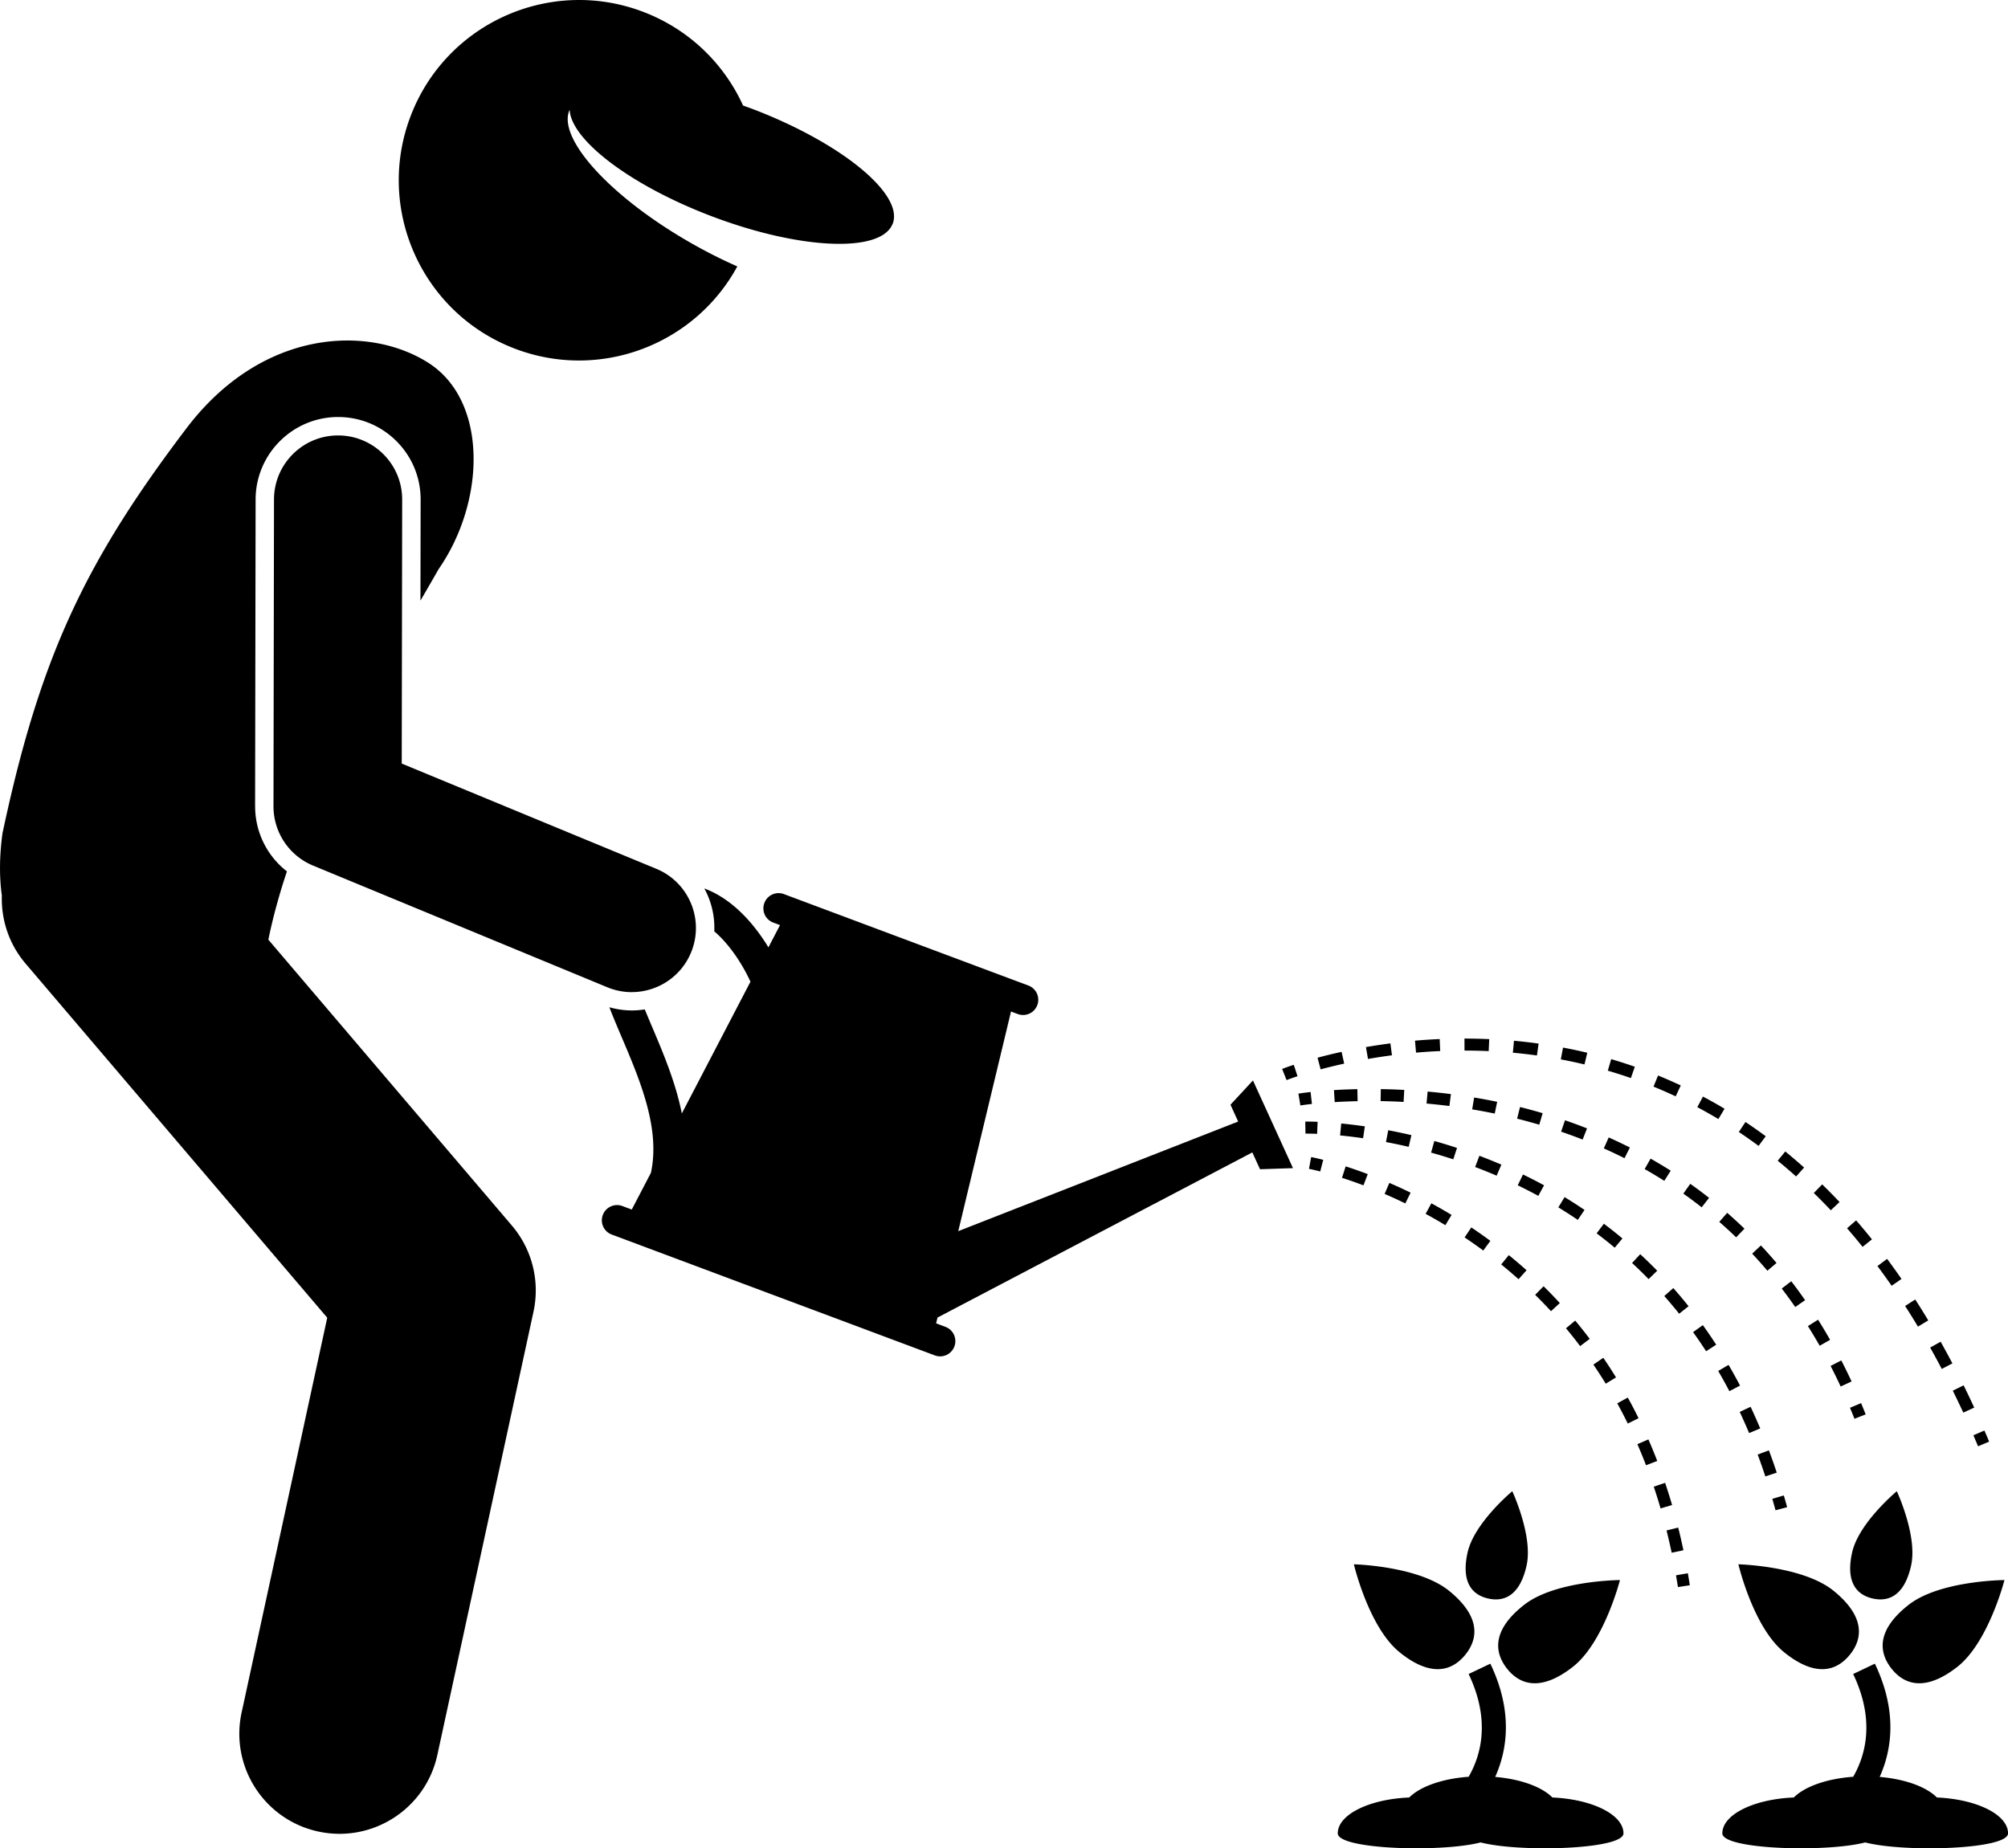 <svg xmlns="http://www.w3.org/2000/svg" xml:space="preserve" viewBox="0 0 543.92 500.7" shape-rendering="geometricPrecision" text-rendering="geometricPrecision" image-rendering="optimizeQuality" fill-rule="evenodd" clip-rule="evenodd"><g fill="currentColor"><path d="M379.06 447.55c8.33 6.77 14.13 5.31 17.85.73 3.72-4.58 3.95-10.55-4.38-17.32s-25.8-7.19-25.8-7.19 4 17 12.33 23.77zM403.13 433.04c4.41.99 8.59-.89 10.38-8.92 1.8-8.02-3.87-20.15-3.87-20.15s-10.3 8.55-12.1 16.58c-1.8 8.03 1.18 11.5 5.59 12.49zM408.16 451.96c3.63 4.65 9.4 6.22 17.86-.39 8.46-6.6 12.79-23.53 12.79-23.53s-17.47.09-25.93 6.69c-8.46 6.61-8.34 12.58-4.72 17.23zM420.51 486.94c-2.83-2.86-8.57-4.99-15.5-5.57 3.34-7.43 4.83-17.83-1.31-30.68l-5.88 2.8c5.89 12.36 3.48 21.78 0 27.84-7.19.51-13.18 2.67-16.09 5.61-10.85.45-19.36 4.62-19.36 9.72 0 4.39 28.19 5.2 38.7 2.45 10.51 2.75 38.69 1.94 38.69-2.45 0-5.08-8.46-9.25-19.26-9.72zM483.22 447.55c8.34 6.77 14.13 5.31 17.85.73 3.72-4.58 3.95-10.55-4.38-17.32s-25.8-7.19-25.8-7.19 4 17 12.33 23.77zM507.29 433.04c4.41.99 8.59-.89 10.38-8.92 1.8-8.02-3.87-20.15-3.87-20.15s-10.3 8.55-12.1 16.58c-1.8 8.03 1.18 11.5 5.59 12.49zM512.31 451.96c3.63 4.65 9.4 6.22 17.86-.39 8.46-6.6 12.79-23.53 12.79-23.53s-17.47.09-25.93 6.69c-8.46 6.61-8.34 12.58-4.72 17.23zM524.66 486.94c-2.83-2.86-8.57-4.99-15.5-5.57 3.34-7.43 4.83-17.83-1.3-30.68l-5.88 2.8c5.9 12.36 3.48 21.78.01 27.84-7.19.51-13.18 2.67-16.09 5.61-10.85.45-19.36 4.62-19.36 9.72 0 4.39 28.19 5.2 38.7 2.45 10.51 2.75 38.69 1.94 38.69-2.45 0-5.08-8.46-9.25-19.26-9.72zM69.1 218.4l.14-83.12c.02-12.3 10.05-22.31 22.35-22.31 6.01.01 11.62 2.34 15.83 6.57 4.22 4.23 6.53 9.85 6.52 15.81l-.05 27.36c1.71-2.94 3.37-5.81 4.92-8.53 12.8-18.47 13.34-45.56-2.73-55.86-16.08-10.29-44.74-9.35-65.24 17.27C22.86 152.35 10.74 178.33.66 225.8c-.85 6.35-.84 11.91-.16 16.81-.2 6.5 1.88 13.09 6.43 18.43l81.71 95.93-23.19 106.94c-3.18 14.64 6.12 29.08 20.76 32.25 1.94.42 3.87.62 5.78.62 12.49 0 23.73-8.68 26.48-21.38l26.04-120.06c1.79-8.27-.37-16.9-5.86-23.34l-65.96-77.44c1.26-6.16 2.97-12.35 5.03-18.5a22.286 22.286 0 0 1-8.61-17.66zM241.82 60.6c3.05-8.03-13.99-21.96-38.08-31.12-.82-.31-1.64-.59-2.46-.89-5.14-11.29-14.56-20.63-27.07-25.39-25.2-9.58-53.4 3.08-62.99 28.27-9.59 25.2 3.07 53.4 28.27 62.99 23.12 8.79 48.74-1.14 60.23-22.29-4.03-1.77-8.21-3.87-12.41-6.26-21.98-12.52-36.51-28.52-33.01-36.17.42 8.19 16.46 20.46 38.37 28.8 16.54 6.29 32.09 8.69 41.2 6.98 4.16-.78 6.98-2.42 7.93-4.93zM333.31 299.27l2.08 4.56-75.82 29.69 14.29-59.5 1.82.68c2.13.8 4.51-.28 5.3-2.42.8-2.13-.28-4.51-2.42-5.3l-66.21-24.77c-2.13-.8-4.51.28-5.3 2.42-.8 2.13.28 4.51 2.42 5.3l1.82.68-3.14 6.03c-3.32-5.46-9.13-12.9-17.37-15.96a22.097 22.097 0 0 1 2.7 11.62c5.64 4.83 9.11 12.09 9.8 13.65l-18.59 35.69c-1.65-8.36-5.07-16.45-8.26-23.95-.64-1.5-1.22-2.89-1.77-4.24-1.15.18-2.32.28-3.5.28-2.07 0-4.11-.3-6.09-.86 1.04 2.73 2.21 5.48 3.38 8.22 4.92 11.57 10.47 24.65 7.87 36.63l-5.19 9.95-2.53-.95c-2.13-.8-4.51.28-5.31 2.42-.8 2.13.28 4.51 2.42 5.3l87.51 32.74c2.13.8 4.51-.29 5.3-2.42.8-2.13-.28-4.51-2.42-5.31l-2.53-.95.38-1.57 85.28-44.74 2.08 4.56 8.93-.3-10.84-23.75-6.07 6.55z"/><path d="M171.14 268.76c6.82 0 13.28-4.04 16.05-10.73 3.66-8.86-.55-19.01-9.41-22.67l-68.96-28.51.12-71.5c.02-9.59-7.74-17.37-17.33-17.39h-.03c-9.57 0-17.34 7.75-17.36 17.33l-.14 83.13a17.359 17.359 0 0 0 10.73 16.07l79.7 32.96c2.17.9 4.41 1.32 6.63 1.32zM347.3 289.57l1.2 3.03c.03-.01 1.06-.42 2.97-1.05l-1.02-3.09c-2.05.68-3.15 1.11-3.15 1.11zM481.54 314.45c1.7 1.38 3.37 2.81 4.98 4.26l2.17-2.42c-1.65-1.48-3.37-2.94-5.1-4.36l-2.06 2.52zM422.79 286.99c2.13.4 4.28.86 6.41 1.37l.76-3.17c-2.18-.52-4.39-.99-6.57-1.4l-.6 3.2zM471 306.65c1.8 1.2 3.6 2.47 5.36 3.77l1.94-2.61c-1.8-1.33-3.65-2.63-5.49-3.86l-1.81 2.71zM516.05 353.79c1.17 1.82 2.33 3.68 3.48 5.59l2.79-1.68c-1.16-1.94-2.34-3.83-3.53-5.67l-2.73 1.76zM370 283.66l.56 3.21c2.05-.36 4.22-.69 6.49-.99l-.42-3.23c-2.32.31-4.53.64-6.63 1.01zM500.32 332.74c1.42 1.63 2.82 3.31 4.21 5.04l2.54-2.04c-1.42-1.77-2.85-3.48-4.29-5.14l-2.46 2.14zM528.97 376.73c.95 1.95 1.9 3.93 2.84 5.95l2.96-1.36c-.94-2.05-1.9-4.06-2.87-6.03l-2.92 1.44zM383.29 281.92l.28 3.24c2.2-.19 4.4-.34 6.55-.43l-.14-3.25c-2.2.1-4.45.24-6.7.44zM491.32 323.18c1.54 1.51 3.08 3.07 4.6 4.68l2.37-2.23c-1.55-1.65-3.12-3.24-4.7-4.78l-2.27 2.33zM364.11 288.13l-.7-3.18c-2.2.48-4.39 1.01-6.52 1.59l.84 3.15c2.08-.56 4.23-1.08 6.37-1.55zM515.07 346.46c-1.29-1.86-2.59-3.67-3.9-5.43l-2.61 1.95c1.29 1.73 2.57 3.51 3.84 5.34l2.67-1.85zM459.76 299.93c1.9 1.01 3.82 2.1 5.71 3.22l1.67-2.79c-1.93-1.16-3.9-2.27-5.85-3.3l-1.53 2.87zM447.9 294.37c2.01.82 4.03 1.7 6 2.63l1.38-2.95c-2.02-.95-4.09-1.86-6.15-2.7l-1.23 3.01zM435.53 290.05c2.07.61 4.17 1.28 6.24 2l1.07-3.07c-2.12-.74-4.27-1.43-6.4-2.06l-.92 3.12zM525.68 363.47l-2.84 1.59c1.06 1.89 2.11 3.82 3.14 5.79l2.88-1.51c-1.05-2-2.11-3.95-3.19-5.87zM396.69 281.34l.01 3.26c2.19 0 4.39.05 6.55.15l.15-3.25c-2.2-.1-4.46-.15-6.7-.15h-.01zM409.8 285.18c2.19.2 4.39.45 6.52.75l.45-3.22c-2.18-.31-4.43-.56-6.67-.77l-.3 3.24zM538.81 390.54c-.42-1.01-.85-2.02-1.28-3.01l-2.99 1.29c.42.98.85 1.98 1.27 2.98l3-1.26zM354.57 316.64c.03.01 1.12.21 3.05.71l.81-3.15c-2.1-.54-3.27-.75-3.27-.75l-.59 3.2zM440.93 378.6l-2.85 1.57c.98 1.78 1.93 3.6 2.85 5.47l2.92-1.44c-.93-1.9-1.91-3.78-2.92-5.6zM415.84 350.77c1.46 1.44 2.91 2.93 4.29 4.43l2.39-2.2a117.58 117.58 0 0 0-4.4-4.55l-2.28 2.32zM424.19 359.83c1.32 1.58 2.61 3.21 3.83 4.83l2.6-1.96a129.06 129.06 0 0 0-3.93-4.95l-2.5 2.08zM376.35 320.44l-1.29 2.99c1.8.78 3.67 1.63 5.61 2.58l1.43-2.92c-1.87-.91-3.8-1.8-5.75-2.64zM406.65 342.54c1.59 1.3 3.17 2.64 4.69 4l2.17-2.43a134.95 134.95 0 0 0-4.81-4.1l-2.06 2.53zM391.52 331.9l1.68-2.78c-1.86-1.12-3.69-2.17-5.48-3.15l-1.55 2.86c1.75.95 3.54 1.98 5.35 3.07zM451.05 401.7l-3.09 1.04a140 140 0 0 1 1.85 5.89l3.12-.92c-.6-2.05-1.23-4.05-1.89-6.01zM363.51 319.07c1.9.61 3.86 1.3 5.82 2.04l1.16-3.04c-2.02-.77-4.03-1.47-5.98-2.1l-1 3.1zM446.51 389.93l-2.98 1.3a141.6 141.6 0 0 1 2.34 5.71l3.04-1.17c-.77-1.99-1.57-3.94-2.4-5.84zM403.71 336.15c-1.67-1.24-3.41-2.46-5.17-3.64l-1.81 2.71c1.72 1.15 3.42 2.34 5.05 3.55l1.93-2.62zM434.97 374.84l2.77-1.7c-1.1-1.79-2.26-3.58-3.44-5.31l-2.69 1.84c1.15 1.68 2.27 3.42 3.35 5.17zM454.59 413.81l-3.16.79c.49 1.97.95 3.98 1.39 6.03l3.18-.67c-.44-2.08-.91-4.13-1.41-6.14zM453.99 426.75c.18 1.05.35 2.11.52 3.18l3.22-.49c-.17-1.09-.34-2.17-.53-3.25l-3.21.56zM356.9 303.9c-2.15-.09-3.34-.06-3.34-.06l.07 3.26c.03 0 1.14-.02 3.15.06l.13-3.25zM437.39 338l2.09-2.5c-1.63-1.37-3.33-2.71-5.03-3.99l-1.96 2.6a122.9 122.9 0 0 1 4.9 3.89zM411.11 321.09c1.87.91 3.75 1.87 5.58 2.87l1.56-2.86c-1.87-1.02-3.8-2.01-5.71-2.93l-1.42 2.93zM394.68 310.97c-2.09-.68-4.15-1.31-6.15-1.87l-.88 3.14c1.96.55 3.96 1.15 6.01 1.82l1.01-3.09zM427.39 330.47l1.82-2.7c-1.77-1.2-3.59-2.37-5.4-3.47l-1.69 2.78c1.76 1.08 3.54 2.22 5.27 3.39zM399.59 316.15c1.92.72 3.86 1.5 5.82 2.34l1.28-2.99c-2.01-.86-4-1.66-5.96-2.4l-1.15 3.05zM474.2 381.1l-2.95 1.39c.87 1.86 1.72 3.77 2.55 5.73l3-1.26c-.84-2-1.71-3.95-2.6-5.86zM458.62 360.88c1.22 1.7 2.41 3.44 3.53 5.17l2.73-1.77c-1.15-1.78-2.37-3.56-3.62-5.3l-2.65 1.9zM363 307.59c2.04.2 4.13.45 6.23.76l.47-3.22c-2.15-.31-4.3-.57-6.39-.78l-.31 3.24zM471.34 375.36c-1.01-1.92-2.04-3.79-3.11-5.61l-2.81 1.64c1.03 1.78 2.05 3.6 3.03 5.48l2.88-1.51zM442.09 342.14c1.52 1.41 3.03 2.88 4.48 4.37l2.33-2.27a129.72 129.72 0 0 0-4.6-4.48l-2.21 2.39zM450.82 351.09c1.37 1.56 2.72 3.17 4.02 4.8l2.55-2.03c-1.33-1.67-2.72-3.33-4.13-4.92l-2.44 2.15zM476.11 394.04c.72 1.93 1.42 3.91 2.08 5.92l3.09-1.02c-.68-2.06-1.39-4.07-2.13-6.04l-3.05 1.14zM375.43 309.38c1.96.37 4.01.8 6.15 1.3l.74-3.17c-2.18-.51-4.28-.95-6.28-1.33l-.61 3.2zM480.95 409.14l3.14-.85c-.29-1.07-.58-2.12-.89-3.17l-3.12.91c.3 1.02.58 2.06.87 3.11zM355.01 295.83c-2.14.24-3.3.43-3.3.43l.53 3.21c.03-.01 1.13-.19 3.13-.41l-.36-3.24zM465.71 331c1.54 1.34 3.07 2.75 4.57 4.19l2.26-2.34a144.27 144.27 0 0 0-4.68-4.3l-2.14 2.45zM455.97 323.35c1.69 1.19 3.36 2.44 4.97 3.71l2.01-2.56c-1.65-1.3-3.37-2.58-5.1-3.8l-1.88 2.66zM410.95 303.05c1.98.49 3.98 1.04 6 1.63l.92-3.12c-2.06-.61-4.11-1.16-6.13-1.67l-.79 3.16zM474.62 339.61c1.41 1.5 2.79 3.06 4.12 4.63l2.48-2.1c-1.36-1.61-2.79-3.21-4.23-4.75l-2.37 2.23zM445.5 316.7c1.8 1.02 3.59 2.1 5.32 3.19l1.74-2.75c-1.77-1.12-3.61-2.22-5.45-3.27l-1.61 2.83zM373.97 298.29c1.97.03 4.05.1 6.23.22l.18-3.25c-2.21-.12-4.33-.19-6.35-.22l-.05 3.26zM386.42 298.95c2.01.18 4.08.4 6.19.67l.41-3.23c-2.16-.27-4.26-.5-6.31-.69l-.29 3.24zM398.77 300.53c2 .33 4.05.71 6.12 1.14l.66-3.19c-2.11-.44-4.19-.82-6.24-1.16l-.53 3.21zM440.03 313.77l1.47-2.91c-1.89-.95-3.82-1.87-5.74-2.73l-1.32 2.97c1.87.84 3.76 1.73 5.6 2.66zM367.68 295.05c-2.34.05-4.46.14-6.34.26l.2 3.25c1.84-.11 3.92-.2 6.21-.25l-.07-3.26zM422.87 306.57c1.93.66 3.88 1.37 5.83 2.14l1.19-3.03c-1.93-.76-3.94-1.5-5.97-2.2l-1.05 3.08zM492.9 364.57l2.83-1.61c-1.04-1.83-2.13-3.66-3.26-5.45l-2.75 1.73c1.09 1.73 2.15 3.5 3.19 5.32zM482.63 349.06c1.26 1.65 2.49 3.33 3.66 5.01l2.67-1.85c-1.19-1.72-2.46-3.45-3.75-5.13l-2.58 1.98zM495.86 370.03c.94 1.81 1.85 3.67 2.73 5.58l2.96-1.37c-.91-1.95-1.83-3.85-2.79-5.7l-2.89 1.49zM505.37 383.16c-.41-1.03-.82-2.04-1.24-3.05l-3.01 1.26c.41.98.82 1.98 1.21 2.98l3.03-1.19z"/></g></svg>
